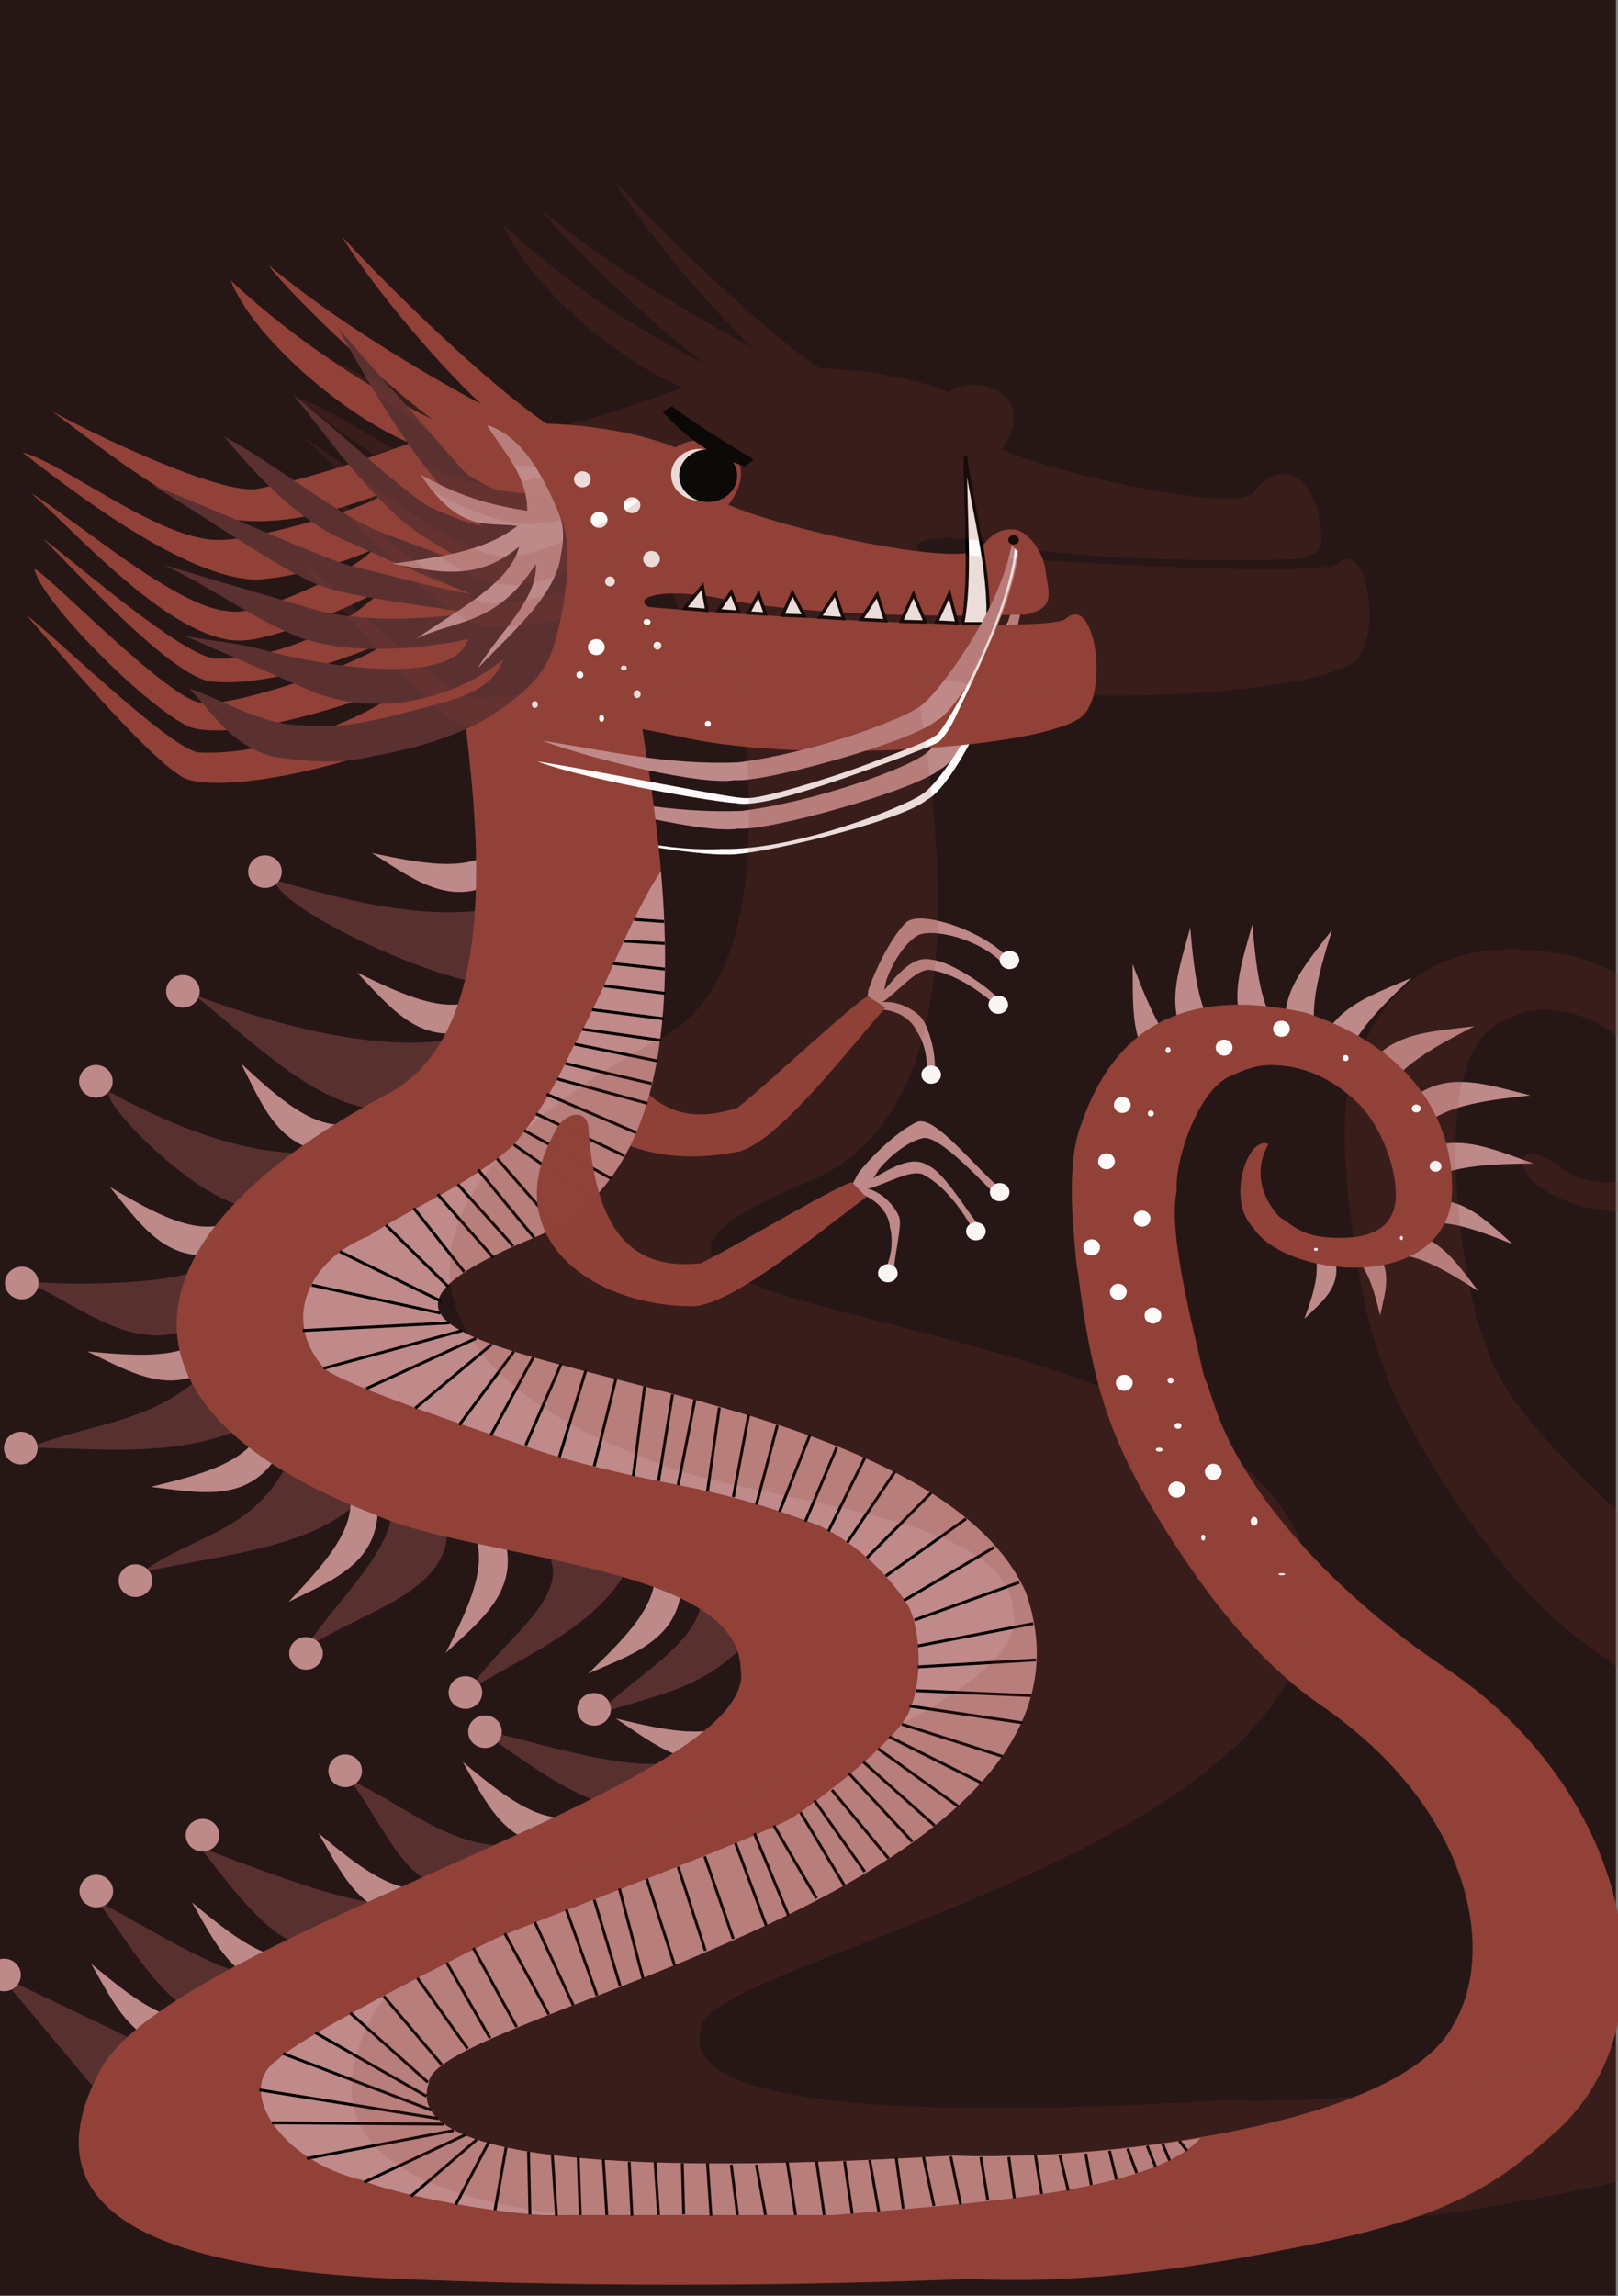<?xml version="1.0" encoding="UTF-8" standalone="no"?>
<!-- Created with Inkscape (http://www.inkscape.org/) -->

<svg
   width="148mm"
   height="210mm"
   viewBox="0 0 559.37 793.701"
   version="1.1"
   id="svg1"
   inkscape:version="1.3.2 (091e20e, 2023-11-25, custom)"
   sodipodi:docname="dragon.svg"
   xmlns:inkscape="http://www.inkscape.org/namespaces/inkscape"
   xmlns:sodipodi="http://sodipodi.sourceforge.net/DTD/sodipodi-0.dtd"
   xmlns="http://www.w3.org/2000/svg"
   xmlns:svg="http://www.w3.org/2000/svg">
  <rect x="0" y="0" width="559.37" height="793.701" fill="#808080" stroke="none"/>
  <sodipodi:namedview
     id="namedview1"
     pagecolor="#ffffff"
     bordercolor="#000000"
     borderopacity="0.25"
     inkscape:showpageshadow="2"
     inkscape:pageopacity="0.0"
     inkscape:pagecheckerboard="0"
     inkscape:deskcolor="#d1d1d1"
     inkscape:document-units="mm"
     inkscape:zoom="0.36571379"
     inkscape:cx="232.42219"
     inkscape:cy="272.07068"
     inkscape:window-width="1920"
     inkscape:window-height="1017"
     inkscape:window-x="-8"
     inkscape:window-y="-8"
     inkscape:window-maximized="1"
     inkscape:current-layer="layer1" />
  <defs
     id="defs1" />
  <g
     inkscape:label="Calque 1"
     inkscape:groupmode="layer"
     id="layer1">
    <rect
       style="opacity:0.996;fill:#251414;fill-opacity:0.977;stroke:none;stroke-width:6e-08"
       id="rect1"
       width="559.37"
       height="793.701"
       x="-0.725"
       y="-0.242" />
    <path
       style="opacity:0.996;fill:#bf8a8a;fill-opacity:1;stroke-width:1.134"
       d="m 353.418,207.129 c -1.647,20.021 -19.908,54.792 -28.369,58.789 -8.857,7.384 -59.491,21.442 -69.727,20.508 -11.016,1.917 -47.772,-6.747 -66.65,-13.672 21.141,3.225 43.428,8.606 68.018,7.52 25.742,-3.308 56.237,-14.5 62.891,-19.482 5.319,-3.313 27.165,-32.183 31.445,-55.371 z"
       id="path57"
       sodipodi:nodetypes="cccccccc" />
    <path
       style="opacity:0.996;fill:#5b3131;fill-opacity:0.977;stroke-width:1.134"
       d="m 186.621,334.278 c -1.766,22.64 -91.28,-18.619 -91.602,-30.078 36.948,10.677 74.304,19.361 105.957,-2.051 z"
       id="path1"
       sodipodi:nodetypes="cccc" />
    <path
       style="opacity:0.996;fill:#5b3131;fill-opacity:0.977;stroke-width:1.134"
       d="m 137.403,383.497 c -24.777,2.463 -47.354,-21.461 -70.41,-39.648 36.829,13.68 68.211,19.579 92.285,15.039 z"
       id="path19"
       sodipodi:nodetypes="cccc" />
    <path
       style="opacity:0.996;fill:#5b3131;fill-opacity:0.977;stroke-width:1.134"
       d="m 91.602,416.309 c -14.92,7.602 -56.828,-34.446 -54.004,-38.965 24.382,13.14 48.763,22.553 73.145,21.191 z"
       id="path20"
       sodipodi:nodetypes="cccc" />
    <path
       style="opacity:0.996;fill:#5b3131;fill-opacity:0.977;stroke-width:1.134"
       d="m 74.512,434.766 c -4.031,11.036 -65.541,9.551 -66.992,7.52 19.563,8.337 38.25,26.325 59.473,16.406 z"
       id="path21"
       sodipodi:nodetypes="cccc" />
    <path
       style="opacity:0.996;fill:#5b3131;fill-opacity:0.977;stroke-width:1.134"
       d="m 73.145,472.364 c -19.433,20.055 -41.841,19.291 -62.891,28.027 27.782,0.294 55.979,4.335 82.031,-10.938 z"
       id="path22"
       sodipodi:nodetypes="cccc" />
    <path
       style="opacity:0.996;fill:#5b3131;fill-opacity:0.977;stroke-width:1.134"
       d="M 101.172,501.758 C 90.046,529.59 66.826,530.209 49.219,543.458 78.463,536.928 112.248,534.938 127.832,514.747 Z"
       id="path23"
       sodipodi:nodetypes="cccc" />
    <path
       style="opacity:0.996;fill:#5b3131;fill-opacity:0.977;stroke-width:1.134"
       d="m 135.352,519.532 c 1.965,15.363 -19.112,33.607 -30.078,50.586 19.989,-13.817 54.96,-20.144 48.535,-47.168 z"
       id="path24"
       sodipodi:nodetypes="cccc" />
    <path
       style="opacity:0.996;fill:#bf8a8a;fill-opacity:1;stroke-width:1.134"
       d="m 254.148,605.808 c -15.838,7.49 -28.347,-3.247 -41.256,-11.794 16.916,4.032 33.82,8.043 43.541,-0.715 z"
       id="path201"
       sodipodi:nodetypes="cccc" />
    <path
       style="opacity:0.996;fill:#5b3131;fill-opacity:0.977;stroke-width:1.134"
       d="m 243.36,605.665 c -17.015,10.393 -49.579,-1.426 -78.613,-8.203 21.679,14.167 42.536,33.258 67.676,26.66 z"
       id="path27"
       sodipodi:nodetypes="cccc" />
    <path
       style="opacity:0.996;fill:#5b3131;fill-opacity:0.977;stroke-width:1.134"
       d="m 185.938,636.427 c -25.879,7.042 -44.019,-11.712 -64.941,-21.191 11.508,15.319 21.384,41.243 36.231,34.863 z"
       id="path28"
       sodipodi:nodetypes="cccc" />
    <path
       style="opacity:0.996;fill:#5b3131;fill-opacity:0.977;stroke-width:1.134"
       d="m 138.086,658.302 c -15.769,0.638 -42.648,-9.836 -69.043,-19.824 12.925,16.297 25.65,34.386 40.332,34.863 z"
       id="path29"
       sodipodi:nodetypes="cccc" />
    <path
       style="opacity:0.996;fill:#5b3131;fill-opacity:0.977;stroke-width:1.134"
       d="m 88.184,682.911 c -14.125,-1.818 -35.521,-15.756 -54.688,-25.977 12.214,15.665 21.404,35.111 40.332,42.383 z"
       id="path30"
       sodipodi:nodetypes="cccc" />
    <path
       style="opacity:0.996;fill:#5b3131;fill-opacity:0.977;stroke-width:1.134"
       d="M 51.27,707.52 0,682.911 35.547,725.294 Z"
       id="path31" />
    <path
       style="opacity:0.996;fill:#5b3131;fill-opacity:0.977;stroke-width:1.134"
       d="m 242.676,549.61 c 1.53,17.496 -22.872,29.007 -36.231,43.066 17.75,-6.615 36.068,-7.546 52.637,-25.977 z"
       id="path26"
       sodipodi:nodetypes="cccc" />
    <path
       style="opacity:0.996;fill:#5b3131;fill-opacity:0.977;stroke-width:1.134"
       d="m 187.305,533.887 c 14.262,16.634 -14.88,33.268 -24.609,49.902 20.839,-12.388 44.79,-22.701 54.688,-42.383 z"
       id="path25"
       sodipodi:nodetypes="cccc" />
    <path
       style="opacity:0.996;fill:#bf8a8a;fill-opacity:1;stroke-width:1.134"
       d="m 170.148,305.493 c -15.622,7.931 -28.427,-2.452 -41.57,-10.634 17.022,3.557 34.032,7.093 43.504,-1.933 z"
       id="path48"
       sodipodi:nodetypes="cccc" />
    <path
       style="opacity:0.996;fill:#bf8a8a;fill-opacity:1;stroke-width:1.134"
       d="m 161.11,356.586 c -17.085,3.879 -26.969,-9.315 -37.718,-20.457 15.639,7.603 31.272,15.183 42.66,8.741 z"
       id="path49"
       sodipodi:nodetypes="cccc" />
    <path
       style="opacity:0.996;fill:#bf8a8a;fill-opacity:1;stroke-width:1.134"
       d="M 113.571,398.118 C 96.093,396.896 90.441,381.41 83.368,367.638 96.145,379.435 108.922,391.207 121.686,388.329 Z"
       id="path50"
       sodipodi:nodetypes="cccc" />
    <path
       style="opacity:0.996;fill:#bf8a8a;fill-opacity:1;stroke-width:1.134"
       d="m 74.059,433.566 c -17.33,2.574 -26.187,-11.33 -36.062,-23.254 15.019,8.765 30.033,17.507 41.876,11.945 z"
       id="path51"
       sodipodi:nodetypes="cccc" />
    <path
       style="opacity:0.996;fill:#fdfbfb;fill-opacity:1;stroke-width:1.134"
       d="m 348.919,217.585 c -1.647,20.021 -19.908,54.792 -28.369,58.789 -8.73,7.606 -60.701,19.907 -69.727,18.97 -8.599,0.467 -47.772,-5.209 -66.65,-12.134 21.141,3.225 40.693,11.34 65.283,10.254 25.742,0.568 63.51,-14.799 69.197,-18.84 6.796,-3.893 26.923,-34.436 29.565,-59.473 z"
       id="path59"
       sodipodi:nodetypes="cccccccc" />
    <path
       style="opacity:0.996;fill:#bf8a8a;fill-opacity:1;stroke-width:1.134"
       d="m 72.714,472.882 c -14.595,9.692 -28.519,0.867 -42.524,-5.733 17.32,1.555 34.625,3.091 42.985,-6.974 z"
       id="path183"
       sodipodi:nodetypes="cccc" />
    <path
       style="opacity:0.996;fill:#bf8a8a;fill-opacity:1;stroke-width:1.134"
       d="m 94.189,505.63 c -10.676,13.891 -26.706,10.044 -42.093,8.328 16.892,-4.13 33.764,-8.273 38.419,-20.501 z"
       id="path184"
       sodipodi:nodetypes="cccc" />
    <path
       style="opacity:0.996;fill:#bf8a8a;fill-opacity:1;stroke-width:1.134"
       d="m 130.515,523.803 c -1.385,17.465 -16.924,22.971 -30.762,29.915 11.916,-12.666 23.807,-25.331 21.049,-38.122 z"
       id="path185"
       sodipodi:nodetypes="cccc" />
    <path
       style="opacity:0.996;fill:#bf8a8a;fill-opacity:1;stroke-width:1.134"
       d="m 174.922,533.841 c 3.713,17.122 -9.576,26.878 -20.822,37.518 7.755,-15.565 15.486,-31.123 9.154,-42.574 z"
       id="path186"
       sodipodi:nodetypes="cccc" />
    <path
       style="opacity:0.996;fill:#bf8a8a;fill-opacity:1;stroke-width:1.134"
       d="m 235.484,550.115 c -2.229,17.377 -18.016,22.125 -32.173,28.391 12.515,-12.074 25.005,-24.149 22.869,-37.058 z"
       id="path187"
       sodipodi:nodetypes="cccc" />
    <path
       style="opacity:0.996;fill:#bf8a8a;fill-opacity:1;stroke-width:1.134"
       d="m 405.198,373.926 c -15.142,-8.813 -13.376,-25.203 -13.641,-40.683 6.255,16.226 12.522,32.429 25.245,35.483 z"
       id="path188"
       sodipodi:nodetypes="cccc" />
    <path
       style="opacity:0.996;fill:#bf8a8a;fill-opacity:1;stroke-width:1.134"
       d="m 413.45,363.537 c -12.148,-12.625 -5.958,-27.904 -1.972,-42.864 1.57,17.319 3.157,34.619 14.556,41.042 z"
       id="path189"
       sodipodi:nodetypes="cccc" />
    <path
       style="opacity:0.996;fill:#bf8a8a;fill-opacity:1;stroke-width:1.134"
       d="m 434.915,362.37 c -12.148,-12.625 -5.958,-27.904 -1.972,-42.864 1.57,17.319 3.157,34.619 14.556,41.042 z"
       id="path190"
       sodipodi:nodetypes="cccc" />
    <path
       style="opacity:0.996;fill:#bf8a8a;fill-opacity:1;stroke-width:1.134"
       d="m 446.153,361.798 c -6.471,-16.281 5.037,-28.084 14.386,-40.426 -5.096,16.626 -10.171,33.242 -2.047,43.499 z"
       id="path191"
       sodipodi:nodetypes="cccc" />
    <path
       style="opacity:0.996;fill:#bf8a8a;fill-opacity:1;stroke-width:1.134"
       d="m 455.593,366.271 c 2.315,-17.366 18.125,-22.036 32.313,-28.232 -12.574,12.012 -25.124,24.026 -23.052,36.945 z"
       id="path192"
       sodipodi:nodetypes="cccc" />
    <path
       style="opacity:0.996;fill:#bf8a8a;fill-opacity:1;stroke-width:1.134"
       d="m 470.786,372.774 c 7.088,-16.022 23.573,-16.076 38.929,-18.048 -15.436,8.008 -30.849,16.024 -32.48,29.007 z"
       id="path193"
       sodipodi:nodetypes="cccc" />
    <path
       style="opacity:0.996;fill:#bf8a8a;fill-opacity:1;stroke-width:1.134"
       d="m 460.721,432.67 c 4.435,11.378 -3.411,16.951 -9.781,23.222 3.463,-9.686 6.91,-19.369 1.353,-27.206 z"
       id="path200"
       sodipodi:nodetypes="cccc" />
    <path
       style="opacity:0.996;fill:#bf8a8a;fill-opacity:1;stroke-width:1.134"
       d="m 486.278,381.504 c 12.366,-12.411 27.772,-6.545 42.812,-2.874 -17.282,1.935 -34.545,3.885 -40.726,15.418 z"
       id="path195"
       sodipodi:nodetypes="cccc" />
    <path
       style="opacity:0.996;fill:#bf8a8a;fill-opacity:1;stroke-width:1.134"
       d="m 487.201,400.936 c 13.492,-11.176 28.269,-3.868 42.892,1.22 -17.388,0.279 -34.758,0.575 -42.01,11.465 z"
       id="path196"
       sodipodi:nodetypes="cccc" />
    <path
       style="opacity:0.996;fill:#bf8a8a;fill-opacity:1;stroke-width:1.134"
       d="m 490.815,415.72 c 14.022,-3.695 22.797,6.146 32.203,14.362 -13.315,-5.273 -26.623,-10.528 -35.804,-5.072 z"
       id="path197"
       sodipodi:nodetypes="cccc" />
    <path
       style="opacity:0.996;fill:#bf8a8a;fill-opacity:1;stroke-width:1.134"
       d="m 472.443,429.931 c 9.991,7.023 6.54,16.007 4.704,24.755 -2.476,-9.984 -4.963,-19.957 -13.928,-23.409 z"
       id="path199"
       sodipodi:nodetypes="cccc" />
    <path
       style="opacity:0.996;fill:#bf8a8a;fill-opacity:1;stroke-width:1.134"
       d="m 482.176,426.227 c 14.465,-1.02 21.254,10.284 28.966,20.107 -12.1,-7.66 -24.197,-15.301 -34.234,-11.65 z"
       id="path198"
       sodipodi:nodetypes="cccc" />
    <path
       style="opacity:0.996;fill:#bf8a8a;fill-opacity:1;stroke-width:1.134"
       d="m 191.795,637.861 c -17.518,-0.282 -23.992,-15.443 -31.793,-28.816 13.391,11.094 26.781,22.164 39.372,18.606 z"
       id="path202"
       sodipodi:nodetypes="cccc" />
    <path
       style="opacity:0.996;fill:#bf8a8a;fill-opacity:1;stroke-width:1.134"
       d="m 63.279,707.588 c -17.518,-0.282 -23.992,-15.443 -31.793,-28.816 13.391,11.094 26.781,22.164 39.372,18.606 z"
       id="path205"
       sodipodi:nodetypes="cccc" />
    <path
       style="opacity:0.996;fill:#bf8a8a;fill-opacity:1;stroke-width:1.134"
       d="m 98.142,686.396 c -17.518,-0.282 -23.992,-15.443 -31.793,-28.816 13.391,11.094 26.781,22.164 39.372,18.606 z"
       id="path204"
       sodipodi:nodetypes="cccc" />
    <path
       style="opacity:0.996;fill:#bf8a8a;fill-opacity:1;stroke-width:1.134"
       d="m 141.892,662.47 c -17.518,-0.282 -23.992,-15.443 -31.793,-28.816 13.391,11.094 26.781,22.164 39.372,18.606 z"
       id="path203"
       sodipodi:nodetypes="cccc" />
    <path
       id="path5"
       style="opacity:0.996;fill:#924238;fill-opacity:1;stroke-width:6e-08"
       d="m 118.186,81.689 c 6.873,11.943 29.454,40.561 48.055,57.914 -19.777,-10.47 -50.981,-29.287 -73.191,-47.762 2.951,5.208 35.68,37.791 56.383,53.057 -19.734,-9.435 -47.162,-26.831 -69.676,-47.982 7.465,19.08 37.697,45.875 61.91,56.248 -0.013,0.011 -0.024,0.024 -0.037,0.035 -11.247,4.115 -32.886,11.84 -52.447,15.74 -13.079,2.608 -61.241,-21.003 -71.387,-26.936 11.806,8.505 43.886,35.127 62.445,37.57 17.029,2.276 34.059,-2.328 51.088,-8.732 -0.062,0.264 -0.098,0.556 -0.156,0.824 -6.586,4.631 -44.065,15.047 -54.314,14.916 -20.138,1.447 -54.244,-26.399 -69.123,-30.211 14.4,11.078 56.019,44.049 81.447,43.988 12.937,-1.015 28.338,-5.351 39.715,-10.418 -6.068,7.623 -41.028,23.634 -49.865,21.293 -17.769,-0.802 -54.087,-32.548 -68.396,-40.846 13.659,11.532 43.757,45.881 67.189,50.514 5.473,1.352 11.739,-0.304 12.836,-0.555 11.27,-2.573 28.271,-9.529 41.76,-16.688 0.031,0.146 0.091,0.322 0.123,0.469 -0.035,-0.015 -0.34,-0.145 -0.34,-0.145 -16.637,15.901 -39.169,24.022 -57.764,23.686 -11.563,-1.105 -46.507,-31.734 -59.697,-41.57 12.404,12.287 42.159,45.325 57.039,49.305 18.01,2.689 48.507,-7.21 65.066,-15.346 1.556,4.94 3.317,10.085 5.443,15.596 -21.021,17.838 -57.892,25.734 -73.893,24.4 -10.49,-1.908 -51.191,-41.762 -59.215,-47.369 6.384,7.112 43.051,51.105 55.105,56.555 17.55,5.95 71.786,-8.282 93.773,-21.752 l -0.1,-0.125 c 0.834,-0.127 1.694,-0.252 2.654,-0.363 3.044,30.095 15.063,108.355 -26.012,130.814 -97.735,51.672 -96.612,110.75 -5.172,145.646 33.132,15.446 126.051,17.003 126.588,53.355 8.075,39.916 -196.418,92.24 -221.344,138.682 -28.828,53.714 30.176,68.972 102.703,72.203 72.527,3.231 145.044,2.169 198.342,0.035 42.241,2.095 83.524,-4.917 119.881,-12.379 51.328,-10.535 65.801,-23.801 84.361,-40.361 40.418,-40.109 21.399,-117.25 -39.824,-158.145 -39.194,-26.18 -70.713,-61.137 -80.639,-92.086 -1.098,-3.424 -2.223,-6.579 -3.365,-9.516 -4.552,-20.025 -12.355,-49.823 -9.309,-63.785 -0.807,-9.893 7.156,-34.285 18.269,-39.397 5.992,-2.757 10.1,-4.124 15.57,-3.898 12.57,0.519 21.786,6.359 28.951,13.275 7.04,6.795 14.111,22.561 12.764,34.531 -1.957,11.645 -14.101,12.326 -22.951,11.771 -4.095,-0.257 -8.653,-1.105 -13.562,-4.688 -6.551,-4.781 -14.716,-8.833 -13.549,-0.525 7.49,18.045 63.902,25.964 69.438,-6.91 2.05,-21.566 -7.876,-51.508 -50.586,-65.625 -43.114,-9.468 -66.314,6.555 -77.246,38.281 -3.445,8.13 -3.916,21.678 -2.969,34.492 -0.021,-0.062 -0.052,-0.107 -0.072,-0.17 0.071,0.579 -0.838,-9.193 0.199,1.529 0.474,5.777 0.729,11.357 1.616,16.172 4.256,32.615 8.836,52.227 24.688,79.326 21.813,37.288 42.044,57.962 59.371,69.889 52.361,36.041 60.649,85.553 45.73,110.246 -18.434,36.223 -128.409,47.346 -172.998,45.354 -50.246,2.833 -193.349,10.585 -181.307,-25.037 0.52,-24.311 243.146,-65.36 206.449,-169.656 C 315.684,463.868 60.007,478.466 185.938,427.246 c 58.692,-25.057 44.592,-122.152 36.143,-175.232 4.593,0.872 9.374,1.826 14.562,2.959 41.736,9.114 122.501,3.724 137.006,-7.002 9.913,-7.331 5.123,-42.517 -4.883,-34.373 -4.306,6.611 -137.625,-2.845 -144.529,-3.812 -5.923,-3.223 5.194,-7.115 26.482,-2.604 13.351,2.83 50.215,6.845 104.029,5.234 10.575,-2.336 7.656,-7.545 6.609,-15.924 -0.523,-4.189 -5.218,-13.652 -11.852,-13.535 -8.053,0.142 -10.367,8.057 -11.145,7.01 -8.568,5.844 -67.071,-6.914 -86.523,-15.469 13.198,-17.563 -6.861,-27.369 -18.367,-19.818 -9.56,-4.002 -26.007,-7.694 -44.557,-8.262 -22.174,-15.091 -56.631,-49.289 -70.729,-64.729 z"
       sodipodi:nodetypes="cccccccscccccccccccccccccccccccccccccsscscssccssscssccccccccssccccccssccccssccccc" />
    <path
       style="opacity:0.996;fill:#fdfcfb;fill-opacity:1;stroke:#000000;stroke-width:1.134;stroke-dasharray:none"
       d="m 236.651,210.33 6.183,-7.667 1.529,8.302 z"
       id="path17" />
    <path
       style="opacity:0.996;fill:#924238;fill-opacity:1;stroke-width:6e-08"
       d="m 138.487,217.035 c -1.327,9.391 -60.456,28.566 -69.364,25.861 -13.056,-2.411 -59.962,-52.071 -57.038,-45.437 3.868,12.386 39.636,47.854 53.655,53.896 17.064,5.444 62.848,-9.665 91.116,-21.51 z"
       id="path10"
       sodipodi:nodetypes="cccccc" />
    <ellipse
       style="opacity:0.996;fill:#fcf8f8;fill-opacity:1;stroke-width:6e-08"
       id="path12"
       cx="241.929"
       cy="164.106"
       rx="9.909"
       ry="8.942" />
    <ellipse
       style="opacity:0.996;fill:#000000;fill-opacity:1;stroke-width:5.99999e-08"
       id="path13"
       cx="245.554"
       cy="164.71"
       rx="6.767"
       ry="8.097" />
    <path
       style="opacity:0.996;fill:#924339;fill-opacity:1;stroke:#000000;stroke-width:6e-08;stroke-dasharray:none"
       d="m 436.817,426.905 c -14.735,-7.302 -6.089,-35.019 1.709,-31.445 -8.885,15.651 6.533,28.558 7.52,28.027 z"
       id="path3"
       sodipodi:nodetypes="cccc" />
    <path
       style="opacity:0.996;fill:#fdfcfb;fill-opacity:1;stroke:#000000;stroke-width:1.134;stroke-dasharray:none"
       d="m 341.504,215.585 c 0.93,-19.335 -5.109,-38.67 -7.734,-58.005 -0.218,19.46 2.127,41.996 -0.967,58.005 z"
       id="path4"
       sodipodi:nodetypes="cccc" />
    <path
       style="opacity:0.996;fill:#fdfcfb;fill-opacity:1;stroke:#000000;stroke-width:1.134;stroke-dasharray:none"
       d="m 323.819,214.999 4.425,-9.745 2.592,10.108 z"
       id="path6" />
    <path
       style="opacity:0.996;fill:#fdfcfb;fill-opacity:1;stroke:#000000;stroke-width:1.134;stroke-dasharray:none"
       d="m 311.573,214.786 4.227,-9.374 4.045,9.576 z"
       id="path7" />
    <path
       style="opacity:0.996;fill:#fdfcfb;fill-opacity:1;stroke:#000000;stroke-width:1.134;stroke-dasharray:none"
       d="m 297.744,214.117 5.532,-8.565 2.918,9.018 z"
       id="path8" />
    <path
       style="opacity:0.996;fill:#fdfcfb;fill-opacity:1;stroke:#000000;stroke-width:1.134;stroke-dasharray:none"
       d="m 283.396,213.293 5.38,-8.122 2.819,8.664 z"
       id="path9" />
    <path
       style="opacity:0.996;fill:#fdfcfb;fill-opacity:1;stroke:#000000;stroke-width:1.134;stroke-dasharray:none"
       d="m 270.567,212.671 3.391,-7.72 4.132,7.974 z"
       id="path11" />
    <path
       style="opacity:0.996;fill:#fdfcfb;fill-opacity:1;stroke:#000000;stroke-width:1.134;stroke-dasharray:none"
       d="m 258.796,211.866 3.463,-6.515 2.371,6.873 z"
       id="path14" />
    <path
       style="opacity:0.996;fill:#fdfcfb;fill-opacity:1;stroke:#000000;stroke-width:1.134;stroke-dasharray:none"
       d="m 248.422,211.085 4.395,-6.423 2.633,6.93 z"
       id="path15" />
    <path
       style="opacity:0.996;fill:#fdfcfb;fill-opacity:1;stroke:#000000;stroke-width:1.134;stroke-dasharray:none"
       d="M 409.176,253.047 Z"
       id="path16" />
    <path
       style="opacity:0.996;fill:#bf8a8a;fill-opacity:1;stroke-width:1.134"
       d="m 352.051,190.381 c -1.647,20.021 -19.908,54.792 -28.369,58.789 -8.857,7.384 -59.491,21.442 -69.727,20.508 -11.016,1.917 -47.772,-6.747 -66.65,-13.672 21.141,3.225 43.428,8.606 68.018,7.52 25.742,-3.308 56.237,-14.5 62.891,-19.482 5.319,-3.313 27.165,-32.183 31.445,-55.371 z"
       id="path56"
       sodipodi:nodetypes="cccccccc" />
    <ellipse
       style="opacity:0.996;fill:#040302;fill-opacity:1;stroke:#000000;stroke-width:1.134;stroke-dasharray:none"
       id="path18"
       cx="350.428"
       cy="186.621"
       rx="1.282"
       ry="1.025" />
    <path
       style="opacity:0.996;fill:#5b3131;fill-opacity:1;stroke-width:1.134"
       d="m 170.084,168.645 c 3.492,1.736 11.454,1.477 16.406,2.734 17.36,5.123 6.987,51.711 2.051,58.447 -3.271,6.429 -12.772,14.472 -23.242,20.166 -9.083,4.583 -20.438,8.516 -35.889,11.279 -12.997,3.123 -23.071,1.938 -34.863,0.342 -14.358,-3.856 -20.654,-14.621 -29.053,-23.584 12.055,3.97 24.482,12.421 38.623,12.646 12.753,1.413 24.143,-1.44 33.838,-3.76 12.596,-3.418 23.984,-5.835 29.395,-10.254 4.497,-3.406 5.431,-6.099 6.836,-8.887 -19.824,15.858 -45.459,19.225 -65.283,11.621 L 64.126,219.914 c 10.206,1.842 19.747,2.353 30.762,5.811 21.82,5.273 61.914,11.045 66.992,-4.785 -18.648,3.846 -41.255,5.39 -58.689,-0.718 -17.062,-7.178 -30.976,-17.739 -46.585,-24.917 l 54.346,16.064 c 18.165,3.901 35.191,2.48 52.295,0.684 -16.381,-2.772 -37.664,-5.212 -49.219,-8.545 -11.646,-2.704 -41.189,-23.777 -61.524,-35.889 23.43,9.164 63.33,27.269 70.169,28.352 6.932,1.584 27.157,7.155 40.374,9.412 -12.536,-4.902 -25.563,-10.172 -41.699,-17.773 -15.93,-5.923 -30.693,-20.8 -43.892,-36.738 17.273,9.121 39.649,27.501 54.587,33.262 l 31.97,11.839 c -9.151,-5.741 -20.214,-10.869 -28.794,-19.465 -13.668,-13.109 -22.824,-26.673 -33.838,-39.99 14.947,11.8 33.426,29.477 45.801,37.94 2.518,1.661 13.819,6.303 19.438,7.344 -19.294,-14.705 -37.117,-45.629 -49.858,-68.525 l 42.383,48.193 c 3.076,3.843 7.519,5.389 10.938,7.178 z"
       id="path32"
       sodipodi:nodetypes="cccccccccccccccccccccccccccccccccc" />
    <path
       style="opacity:0.996;fill:#c18c8c;fill-opacity:0.977;stroke-width:1.134"
       d="m 193.952,191.46 c -1.421,13.966 -17.016,27.106 -28.793,39.571 6.998,-12.014 20.888,-23.752 20.081,-36.079 -13.792,21.449 -27.602,19.068 -41.405,25.907 14.237,-10.084 32.565,-19.194 35.636,-31.935 -14.8,12.613 -29.233,8.511 -43.7,5.933 16.016,-2.213 32.069,-4.378 43.024,-13.038 -10.388,-1.533 -19.799,2.722 -33.396,-17.804 15.238,8.601 26.209,10.814 36.877,12.573 -0.005,-12.402 -8.167,-20.367 -13.966,-29.617 12.444,3.532 19.943,18.614 24.691,30.011 2.206,4.93 1.939,9.724 0.95,14.478 z"
       id="path33"
       sodipodi:nodetypes="cccccccccccc" />
    <path
       style="opacity:0.996;fill:#bf8a89;fill-opacity:1;stroke-width:1.134"
       d="m 300.243,342.148 c 2.928,-8.559 8.328,-18.613 12.877,-23.18 4.64,-4.702 26.528,2.668 34.887,11.654 l -1.4,2.324 c -8.53,-8.779 -24.402,-12.147 -29.311,-9.657 -5.209,3.087 -9.218,10.815 -10.809,15.303 l -0.836,3.686 c 4.443,-5.01 9.678,-12.179 16.38,-10.549 5.855,0.326 18.466,8.514 22.661,13.019 l -1.227,1.956 c -7.06,-5.892 -14.947,-10.622 -22.315,-11.484 -4.633,0.041 -10.082,6.856 -15.51,10.826 l -0.707,0.345 c 6.403,-0.635 12.311,3.533 13.949,5.848 1.979,2.794 4.685,11.084 4.294,17.538 l -2.801,-0.422 c 0.227,-5.331 -1.573,-10.298 -3.463,-12.916 -2.408,-5.492 -9.798,-8.855 -17.787,-7.044 z"
       id="path74"
       sodipodi:nodetypes="ccccccccccccccccccc" />
    <path
       style="opacity:0.996;fill:#914238;fill-opacity:1;stroke-width:1.134"
       d="m 196.179,348.924 c -12.215,39.312 23.657,55.96 57.479,49.418 13.032,-1.239 35.739,-30.802 52.425,-50.064 l -5.619,-3.677 c 0.382,-3.345 -36.775,31.786 -45.529,38.318 -22.544,7.451 -37.384,-2.935 -47.418,-36.06 -1.711,-8.797 -9.812,-4.943 -11.337,2.065 z"
       id="path78"
       sodipodi:nodetypes="ccccccc" />
    <path
       id="path35"
       style="opacity:0.996;fill:#c18c8c;fill-opacity:0.977;stroke-width:1.134"
       d="m 228.479,301.146 c -11.512,17.364 -18.708,40.563 -30.294,60.659 -6.269,13.334 -12.035,23.817 -20.786,34.079 -15.204,13.781 -35.396,21.64 -50.029,31.419 -20.462,8.043 -30.204,28.833 -15.469,45.437 4.235,5.313 60.775,24.082 72.991,28.277 10.641,3.654 28.324,8.189 51.332,12.654 23.008,4.465 39.258,10.795 47.035,13.69 13.61,6.605 24.667,17.79 30.937,28.036 4.149,8.586 4.702,25.173 0.483,35.285 -2.638,8.866 -26.988,28.172 -40.12,37.221 -8.321,5.734 -94.952,38.311 -102.959,42.053 -4.909,2.294 -67.264,33.362 -75.648,42.054 -15.13,10.05 1.178,35.047 29.243,41.569 9.995,4.526 41.097,10.768 62.355,12.086 H 288.092 c 45.997,-3.895 110.009,-7.493 126.885,-26.587 -23.228,3.609 -44.369,5.774 -66.869,6.146 -6.925,0.157 -13.289,0.133 -18.615,-0.105 C 279.246,747.953 136.143,755.704 148.186,720.082 148.706,695.771 391.331,654.722 354.635,550.426 315.684,463.868 60.007,478.466 185.938,427.246 c 43.197,-18.442 46.932,-75.881 42.541,-126.1 z"
       sodipodi:nodetypes="cccccsscccssccccccccccc" />
    <path
       style="fill:none;fill-rule:evenodd;stroke:#000000;stroke-width:1px;stroke-linecap:butt;stroke-linejoin:miter;stroke-opacity:1"
       d="m 181.265,390.808 30.211,16.676"
       id="path86"
       inkscape:connector-type="polyline"
       inkscape:connector-curvature="0"
       sodipodi:nodetypes="cc" />
    <path
       style="fill:none;fill-rule:evenodd;stroke:#000000;stroke-width:1px;stroke-linecap:butt;stroke-linejoin:miter;stroke-opacity:1"
       d="m 195.483,367.606 29.798,6.938"
       id="path44"
       inkscape:connector-type="polyline"
       inkscape:connector-curvature="0"
       sodipodi:nodetypes="cc" />
    <path
       style="opacity:0.996;fill:#bf8a89;fill-opacity:1;stroke-width:1.134"
       d="m 296.902,405.259 c 5.671,-7.048 14.174,-14.659 20.008,-17.402 5.932,-2.793 19.525,14.986 28.824,22.85 l -2.109,1.708 c -7.468,-7.459 -19.007,-19.505 -24.263,-19.071 -5.949,1.126 -12.353,7.025 -15.378,10.701 l -2.043,3.18 c 5.885,-3.196 13.25,-8.15 18.995,-4.333 5.211,2.284 12.295,14.076 16.866,19.964 l -1.82,1.421 c -4.628,-7.946 -10.431,-15.082 -17.063,-18.403 -4.37,-1.541 -11.815,3.008 -18.271,4.891 l -0.783,0.084 c 6.236,1.586 10.369,7.519 11.12,10.253 0.692,3.304 -1.606,12.042 -1.942,17.951 l -2.49,-1.352 c 2.031,-4.934 2.031,-10.217 1.148,-13.323 -0.392,-5.984 -6.193,-11.665 -14.32,-12.685 z"
       id="path73"
       sodipodi:nodetypes="ccccccccccccccccccc" />
    <path
       style="fill:none;fill-rule:evenodd;stroke:#000000;stroke-width:1px;stroke-linecap:butt;stroke-linejoin:miter;stroke-opacity:1"
       d="m 185.374,385.008 30.453,14.501"
       id="path85"
       inkscape:connector-type="polyline"
       inkscape:connector-curvature="0" />
    <path
       style="fill:none;fill-rule:evenodd;stroke:#000000;stroke-width:1px;stroke-linecap:butt;stroke-linejoin:miter;stroke-opacity:1"
       d="m 177.64,395.642 28.036,19.577"
       id="path87"
       inkscape:connector-type="polyline"
       inkscape:connector-curvature="0" />
    <path
       style="fill:none;fill-rule:evenodd;stroke:#000000;stroke-width:1px;stroke-linecap:butt;stroke-linejoin:miter;stroke-opacity:1"
       d="M 171.84,400.476 191.9,423.436"
       id="path88"
       inkscape:connector-type="polyline"
       inkscape:connector-curvature="0" />
    <path
       style="opacity:0.996;fill:#914238;fill-opacity:1;stroke-width:1.134"
       d="m 192.015,390.936 c -20.326,35.798 11.165,59.721 45.603,60.55 12.996,1.572 41.491,-22.462 61.905,-37.718 l -4.705,-4.792 c 1.088,-3.187 -42.713,23.202 -52.66,27.714 -23.615,2.466 -35.895,-10.848 -38.626,-45.352 0.207,-8.959 -8.53,-6.924 -11.517,-0.403 z"
       id="path36"
       sodipodi:nodetypes="ccccccc" />
    <path
       style="fill:none;fill-rule:evenodd;stroke:#000000;stroke-width:1px;stroke-linecap:butt;stroke-linejoin:miter;stroke-opacity:1"
       d="m 208.818,340.779 21.156,2.588"
       id="path40"
       inkscape:connector-type="polyline"
       inkscape:connector-curvature="0"
       sodipodi:nodetypes="cc" />
    <path
       style="fill:none;fill-rule:evenodd;stroke:#000000;stroke-width:1px;stroke-linecap:butt;stroke-linejoin:miter;stroke-opacity:1"
       d="m 204.709,348.996 24.652,3.142"
       id="path41"
       inkscape:connector-type="polyline"
       inkscape:connector-curvature="0" />
    <path
       style="fill:none;fill-rule:evenodd;stroke:#000000;stroke-width:1px;stroke-linecap:butt;stroke-linejoin:miter;stroke-opacity:1"
       d="m 201.325,355.764 27.311,3.867"
       id="path42"
       inkscape:connector-type="polyline"
       inkscape:connector-curvature="0" />
    <path
       style="fill:none;fill-rule:evenodd;stroke:#000000;stroke-width:1px;stroke-linecap:butt;stroke-linejoin:miter;stroke-opacity:1"
       d="m 198.625,360.91 28.902,5.871"
       id="path43"
       inkscape:connector-type="polyline"
       inkscape:connector-curvature="0"
       sodipodi:nodetypes="cc" />
    <path
       style="fill:none;fill-rule:evenodd;stroke:#000000;stroke-width:1px;stroke-linecap:butt;stroke-linejoin:miter;stroke-opacity:1"
       d="m 211.96,333.045 17.885,1.933"
       id="path45"
       inkscape:connector-type="polyline"
       inkscape:connector-curvature="0" />
    <path
       style="fill:none;fill-rule:evenodd;stroke:#000000;stroke-width:1px;stroke-linecap:butt;stroke-linejoin:miter;stroke-opacity:1"
       d="m 215.827,325.311 13.947,0.796"
       id="path46"
       inkscape:connector-type="polyline"
       inkscape:connector-curvature="0"
       sodipodi:nodetypes="cc" />
    <path
       style="fill:none;fill-rule:evenodd;stroke:#000000;stroke-width:1px;stroke-linecap:butt;stroke-linejoin:miter;stroke-opacity:1"
       d="m 219.21,317.819 10.322,0.725"
       id="path47"
       inkscape:connector-type="polyline"
       inkscape:connector-curvature="0"
       sodipodi:nodetypes="cc" />
    <ellipse
       style="opacity:0.996;fill:#bf8a8a;fill-opacity:1;stroke-width:1.134"
       id="path52"
       cx="91.602"
       cy="301.294"
       rx="5.811"
       ry="5.64" />
    <ellipse
       style="opacity:0.996;fill:#bf8a8a;fill-opacity:1;stroke-width:1.134"
       id="ellipse52"
       cx="63.233"
       cy="342.652"
       rx="5.811"
       ry="5.64" />
    <ellipse
       style="opacity:0.996;fill:#bf8a8a;fill-opacity:1;stroke-width:1.134"
       id="ellipse53"
       cx="33.154"
       cy="373.755"
       rx="5.811"
       ry="5.64" />
    <ellipse
       style="opacity:0.996;fill:#bf8a8a;fill-opacity:1;stroke-width:1.134"
       id="ellipse54"
       cx="7.52"
       cy="443.482"
       rx="5.811"
       ry="5.64" />
    <ellipse
       style="opacity:0.996;fill:#bf8a8a;fill-opacity:1;stroke-width:1.134"
       id="ellipse55"
       cx="7.178"
       cy="500.562"
       rx="5.811"
       ry="5.64" />
    <ellipse
       style="opacity:0.996;fill:#bf8a8a;fill-opacity:1;stroke-width:1.134"
       id="ellipse56"
       cx="46.826"
       cy="546.363"
       rx="5.811"
       ry="5.64" />
    <path
       style="opacity:0.996;fill:#fdfbfb;fill-opacity:1;stroke-width:1.134"
       d="m 351.578,190.516 c -0.41,5.006 -2.097,11.498 -4.452,18.442 -2.356,6.945 -5.358,14.354 -8.466,21.162 -3.403,7.456 -6.85,14.435 -8.315,17.689 -2.097,4.657 -5.158,8.416 -6.052,8.79 -1.181,0.852 -16.707,6.892 -32.853,12.499 -16.185,5.62 -30.933,9.875 -37.045,8.522 -6.035,-0.216 -49.823,-7.516 -68.701,-14.441 21.141,3.225 70.173,13.477 72.205,12.646 4.241,0.69 28.572,-6.589 42.205,-11.777 12.052,-4.587 21.654,-8.121 23.318,-9.798 2.312,0.008 24.691,-39.094 27.456,-64.477 z"
       id="path58"
       sodipodi:nodetypes="cssccscccsccc" />
    <ellipse
       style="opacity:0.996;fill:#fdfbfb;fill-opacity:1;stroke-width:1.134"
       id="path60"
       cx="206.159"
       cy="223.682"
       rx="2.9"
       ry="2.779" />
    <ellipse
       style="opacity:0.996;fill:#fdfbfb;fill-opacity:1;stroke-width:1.134"
       id="ellipse61"
       cx="207.126"
       cy="179.694"
       rx="2.9"
       ry="2.779" />
    <ellipse
       style="opacity:0.996;fill:#fdfbfb;fill-opacity:1;stroke-width:1.134"
       id="ellipse62"
       cx="225.252"
       cy="193.229"
       rx="2.9"
       ry="2.779" />
    <ellipse
       style="opacity:0.996;fill:#fdfbfb;fill-opacity:1;stroke-width:1.134"
       id="ellipse63"
       cx="201.325"
       cy="165.677"
       rx="2.9"
       ry="2.779" />
    <ellipse
       style="opacity:0.996;fill:#fdfbfb;fill-opacity:1;stroke-width:1.134"
       id="ellipse64"
       cx="218.485"
       cy="174.619"
       rx="2.9"
       ry="2.779" />
    <circle
       style="opacity:0.996;fill:#fdfbfb;fill-opacity:1;stroke-width:1.134"
       id="path64"
       cx="210.889"
       cy="200.977"
       r="1.709" />
    <circle
       style="opacity:0.996;fill:#fdfbfb;fill-opacity:1;stroke-width:1.134"
       id="path65"
       cx="227.295"
       cy="223.194"
       r="1.367" />
    <ellipse
       style="opacity:0.996;fill:#fdfbfb;fill-opacity:1;stroke-width:1.134"
       id="path66"
       cx="220.288"
       cy="239.942"
       rx="1.196"
       ry="1.367" />
    <ellipse
       style="opacity:0.996;fill:#fdfbfb;fill-opacity:1;stroke-width:1.134"
       id="path67"
       cx="184.912"
       cy="243.531"
       rx="1.025"
       ry="1.196" />
    <ellipse
       style="opacity:0.996;fill:#fdfbfb;fill-opacity:1;stroke-width:1.134"
       id="path68"
       cx="223.706"
       cy="214.991"
       rx="1.196"
       ry="1.025" />
    <ellipse
       style="opacity:0.996;fill:#fdfbfb;fill-opacity:1;stroke-width:1.134"
       id="path69"
       cx="215.674"
       cy="230.884"
       rx="1.025"
       ry="0.854" />
    <circle
       style="opacity:0.996;fill:#fdfbfb;fill-opacity:1;stroke-width:1.134"
       id="path70"
       cx="200.464"
       cy="233.277"
       r="1.196" />
    <ellipse
       style="opacity:0.996;fill:#fdfbfb;fill-opacity:1;stroke-width:1.134"
       id="path71"
       cx="207.984"
       cy="248.316"
       rx="0.854"
       ry="1.196" />
    <circle
       style="opacity:0.996;fill:#fdfbfb;fill-opacity:1;stroke-width:1.134"
       id="path72"
       cx="244.727"
       cy="250.196"
       r="1.025" />
    <ellipse
       style="opacity:0.996;fill:#faf6f6;fill-opacity:1;stroke-width:1.134"
       id="path79"
       cx="306.943"
       cy="440.112"
       rx="3.384"
       ry="3.142" />
    <ellipse
       style="opacity:0.996;fill:#faf6f6;fill-opacity:1;stroke-width:1.134"
       id="ellipse79"
       cx="321.927"
       cy="371.473"
       rx="3.384"
       ry="3.142" />
    <ellipse
       style="opacity:0.996;fill:#faf6f6;fill-opacity:1;stroke-width:1.134"
       id="ellipse80"
       cx="345.129"
       cy="347.305"
       rx="3.384"
       ry="3.142" />
    <ellipse
       style="opacity:0.996;fill:#faf6f6;fill-opacity:1;stroke-width:1.134"
       id="ellipse81"
       cx="348.996"
       cy="331.837"
       rx="3.384"
       ry="3.142" />
    <ellipse
       style="opacity:0.996;fill:#faf6f6;fill-opacity:1;stroke-width:1.134"
       id="ellipse82"
       cx="337.395"
       cy="425.611"
       rx="3.384"
       ry="3.142" />
    <ellipse
       style="opacity:0.996;fill:#faf6f6;fill-opacity:1;stroke-width:1.134"
       id="ellipse83"
       cx="345.613"
       cy="412.077"
       rx="3.384"
       ry="3.142" />
    <path
       style="fill:none;fill-rule:evenodd;stroke:#000000;stroke-width:1px;stroke-linecap:butt;stroke-linejoin:miter;stroke-opacity:1"
       d="m 192.625,372.923 31.178,8.459"
       id="path83"
       inkscape:connector-type="polyline"
       inkscape:connector-curvature="0" />
    <path
       style="fill:none;fill-rule:evenodd;stroke:#000000;stroke-width:1px;stroke-linecap:butt;stroke-linejoin:miter;stroke-opacity:1"
       d="m 188.999,378.24 30.936,13.293"
       id="path84"
       inkscape:connector-type="polyline"
       inkscape:connector-curvature="0" />
    <path
       style="fill:none;fill-rule:evenodd;stroke:#000000;stroke-width:1px;stroke-linecap:butt;stroke-linejoin:miter;stroke-opacity:1"
       d="m 165.314,404.343 19.335,23.444"
       id="path89"
       inkscape:connector-type="polyline"
       inkscape:connector-curvature="0" />
    <path
       style="fill:none;fill-rule:evenodd;stroke:#000000;stroke-width:1px;stroke-linecap:butt;stroke-linejoin:miter;stroke-opacity:1"
       d="m 158.305,409.418 19.093,21.268"
       id="path90"
       inkscape:connector-type="polyline"
       inkscape:connector-curvature="0" />
    <path
       style="fill:none;fill-rule:evenodd;stroke:#000000;stroke-width:1px;stroke-linecap:butt;stroke-linejoin:miter;stroke-opacity:1"
       d="m 151.296,412.802 19.335,21.994"
       id="path91"
       inkscape:connector-type="polyline"
       inkscape:connector-curvature="0" />
    <path
       style="fill:none;fill-rule:evenodd;stroke:#000000;stroke-width:1px;stroke-linecap:butt;stroke-linejoin:miter;stroke-opacity:1"
       d="m 143.079,417.636 17.401,21.994"
       id="path92"
       inkscape:connector-type="polyline"
       inkscape:connector-curvature="0" />
    <path
       style="fill:none;fill-rule:evenodd;stroke:#000000;stroke-width:1px;stroke-linecap:butt;stroke-linejoin:miter;stroke-opacity:1"
       d="m 133.411,423.436 21.51,21.268"
       id="path93"
       inkscape:connector-type="polyline"
       inkscape:connector-curvature="0" />
    <path
       style="fill:none;fill-rule:evenodd;stroke:#000000;stroke-width:1px;stroke-linecap:butt;stroke-linejoin:miter;stroke-opacity:1"
       d="m 117.46,432.62 35.045,17.16"
       id="path94"
       inkscape:connector-type="polyline"
       inkscape:connector-curvature="0"
       sodipodi:nodetypes="cc" />
    <path
       style="fill:none;fill-rule:evenodd;stroke:#000000;stroke-width:1px;stroke-linecap:butt;stroke-linejoin:miter;stroke-opacity:1"
       d="m 107.793,444.221 44.47,9.667"
       id="path95"
       inkscape:connector-type="polyline"
       inkscape:connector-curvature="0"
       sodipodi:nodetypes="cc" />
    <path
       style="fill:none;fill-rule:evenodd;stroke:#000000;stroke-width:1px;stroke-linecap:butt;stroke-linejoin:miter;stroke-opacity:1"
       d="m 104.651,459.931 50.754,-2.659"
       id="path96"
       inkscape:connector-type="polyline"
       inkscape:connector-curvature="0"
       sodipodi:nodetypes="cc" />
    <path
       style="fill:none;fill-rule:evenodd;stroke:#000000;stroke-width:1px;stroke-linecap:butt;stroke-linejoin:miter;stroke-opacity:1"
       d="m 111.901,472.982 47.854,-13.051"
       id="path97"
       inkscape:connector-type="polyline"
       inkscape:connector-curvature="0"
       sodipodi:nodetypes="cc" />
    <path
       style="fill:none;fill-rule:evenodd;stroke:#000000;stroke-width:1px;stroke-linecap:butt;stroke-linejoin:miter;stroke-opacity:1"
       d="m 126.644,479.991 37.945,-17.401"
       id="path98"
       inkscape:connector-type="polyline"
       inkscape:connector-curvature="0" />
    <path
       style="fill:none;fill-rule:evenodd;stroke:#000000;stroke-width:1px;stroke-linecap:butt;stroke-linejoin:miter;stroke-opacity:1"
       d="m 143.562,486.758 26.344,-21.994"
       id="path99"
       inkscape:connector-type="polyline"
       inkscape:connector-curvature="0" />
    <path
       style="fill:none;fill-rule:evenodd;stroke:#000000;stroke-width:1px;stroke-linecap:butt;stroke-linejoin:miter;stroke-opacity:1"
       d="m 158.788,492.559 18.852,-25.377"
       id="path100"
       inkscape:connector-type="polyline"
       inkscape:connector-curvature="0" />
    <path
       style="fill:none;fill-rule:evenodd;stroke:#000000;stroke-width:1px;stroke-linecap:butt;stroke-linejoin:miter;stroke-opacity:1"
       d="m 169.664,496.184 14.743,-27.069"
       id="path101"
       inkscape:connector-type="polyline"
       inkscape:connector-curvature="0" />
    <path
       style="fill:none;fill-rule:evenodd;stroke:#000000;stroke-width:1px;stroke-linecap:butt;stroke-linejoin:miter;stroke-opacity:1"
       d="m 181.749,499.567 12.326,-28.277"
       id="path102"
       inkscape:connector-type="polyline"
       inkscape:connector-curvature="0"
       sodipodi:nodetypes="cc" />
    <path
       style="fill:none;fill-rule:evenodd;stroke:#000000;stroke-width:1px;stroke-linecap:butt;stroke-linejoin:miter;stroke-opacity:1"
       d="m 193.35,503.676 9.184,-29.969"
       id="path103"
       inkscape:connector-type="polyline"
       inkscape:connector-curvature="0" />
    <path
       style="fill:none;fill-rule:evenodd;stroke:#000000;stroke-width:1px;stroke-linecap:butt;stroke-linejoin:miter;stroke-opacity:1"
       d="m 205.434,506.818 7.492,-30.211"
       id="path104"
       inkscape:connector-type="polyline"
       inkscape:connector-curvature="0" />
    <path
       style="fill:none;fill-rule:evenodd;stroke:#000000;stroke-width:1px;stroke-linecap:butt;stroke-linejoin:miter;stroke-opacity:1"
       d="m 218.969,510.202 3.867,-30.936"
       id="path105"
       inkscape:connector-type="polyline"
       inkscape:connector-curvature="0" />
    <path
       style="fill:none;fill-rule:evenodd;stroke:#000000;stroke-width:1px;stroke-linecap:butt;stroke-linejoin:miter;stroke-opacity:1"
       d="m 232.503,481.924 -4.834,29.969"
       id="path106"
       inkscape:connector-type="polyline"
       inkscape:connector-curvature="0" />
    <path
       style="fill:none;fill-rule:evenodd;stroke:#000000;stroke-width:1px;stroke-linecap:butt;stroke-linejoin:miter;stroke-opacity:1"
       d="m 240.237,483.858 -5.8,29.486"
       id="path107"
       inkscape:connector-type="polyline"
       inkscape:connector-curvature="0" />
    <path
       style="fill:none;fill-rule:evenodd;stroke:#000000;stroke-width:1px;stroke-linecap:butt;stroke-linejoin:miter;stroke-opacity:1"
       d="m 248.696,486.516 -4.109,29.002"
       id="path108"
       inkscape:connector-type="polyline"
       inkscape:connector-curvature="0" />
    <path
       style="fill:none;fill-rule:evenodd;stroke:#000000;stroke-width:1px;stroke-linecap:butt;stroke-linejoin:miter;stroke-opacity:1"
       d="m 258.847,488.933 -5.317,28.519"
       id="path109"
       inkscape:connector-type="polyline"
       inkscape:connector-curvature="0" />
    <path
       style="fill:none;fill-rule:evenodd;stroke:#000000;stroke-width:1px;stroke-linecap:butt;stroke-linejoin:miter;stroke-opacity:1"
       d="m 268.756,492.559 -7.251,27.552"
       id="path110"
       inkscape:connector-type="polyline"
       inkscape:connector-curvature="0" />
    <path
       style="fill:none;fill-rule:evenodd;stroke:#000000;stroke-width:1px;stroke-linecap:butt;stroke-linejoin:miter;stroke-opacity:1"
       d="m 280.115,495.7 -10.634,26.827"
       id="path111"
       inkscape:connector-type="polyline"
       inkscape:connector-curvature="0" />
    <path
       style="fill:none;fill-rule:evenodd;stroke:#000000;stroke-width:1px;stroke-linecap:butt;stroke-linejoin:miter;stroke-opacity:1"
       d="m 289.3,500.293 -10.876,25.619"
       id="path112"
       inkscape:connector-type="polyline"
       inkscape:connector-curvature="0" />
    <path
       style="fill:none;fill-rule:evenodd;stroke:#000000;stroke-width:1px;stroke-linecap:butt;stroke-linejoin:miter;stroke-opacity:1"
       d="M 298.967,503.918 286.399,529.295"
       id="path113"
       inkscape:connector-type="polyline"
       inkscape:connector-curvature="0" />
    <path
       style="fill:none;fill-rule:evenodd;stroke:#000000;stroke-width:1px;stroke-linecap:butt;stroke-linejoin:miter;stroke-opacity:1"
       d="m 292.925,533.162 16.435,-24.41"
       id="path114"
       inkscape:connector-type="polyline"
       inkscape:connector-curvature="0" />
    <path
       style="fill:none;fill-rule:evenodd;stroke:#000000;stroke-width:1px;stroke-linecap:butt;stroke-linejoin:miter;stroke-opacity:1"
       d="m 299.692,538.479 22.235,-22.477"
       id="path115"
       inkscape:connector-type="polyline"
       inkscape:connector-curvature="0" />
    <path
       style="fill:none;fill-rule:evenodd;stroke:#000000;stroke-width:1px;stroke-linecap:butt;stroke-linejoin:miter;stroke-opacity:1"
       d="m 306.218,544.763 27.794,-19.818"
       id="path116"
       inkscape:connector-type="polyline"
       inkscape:connector-curvature="0" />
    <path
       style="fill:none;fill-rule:evenodd;stroke:#000000;stroke-width:1px;stroke-linecap:butt;stroke-linejoin:miter;stroke-opacity:1"
       d="m 312.502,553.222 31.178,-18.368"
       id="path117"
       inkscape:connector-type="polyline"
       inkscape:connector-curvature="0" />
    <path
       style="fill:none;fill-rule:evenodd;stroke:#000000;stroke-width:1px;stroke-linecap:butt;stroke-linejoin:miter;stroke-opacity:1"
       d="m 316.127,559.989 36.253,-13.051"
       id="path118"
       inkscape:connector-type="polyline"
       inkscape:connector-curvature="0" />
    <path
       style="fill:none;fill-rule:evenodd;stroke:#000000;stroke-width:1px;stroke-linecap:butt;stroke-linejoin:miter;stroke-opacity:1"
       d="m 317.335,568.932 39.878,-7.734"
       id="path119"
       inkscape:connector-type="polyline"
       inkscape:connector-curvature="0" />
    <path
       style="fill:none;fill-rule:evenodd;stroke:#000000;stroke-width:1px;stroke-linecap:butt;stroke-linejoin:miter;stroke-opacity:1"
       d="m 317.335,576.182 40.845,-2.417"
       id="path120"
       inkscape:connector-type="polyline"
       inkscape:connector-curvature="0" />
    <path
       style="fill:none;fill-rule:evenodd;stroke:#000000;stroke-width:1px;stroke-linecap:butt;stroke-linejoin:miter;stroke-opacity:1"
       d="m 316.61,584.4 39.878,1.692"
       id="path121"
       inkscape:connector-type="polyline"
       inkscape:connector-curvature="0" />
    <path
       style="fill:none;fill-rule:evenodd;stroke:#000000;stroke-width:1px;stroke-linecap:butt;stroke-linejoin:miter;stroke-opacity:1"
       d="m 314.435,589.717 39.153,5.8"
       id="path122"
       inkscape:connector-type="polyline"
       inkscape:connector-curvature="0" />
    <path
       style="fill:none;fill-rule:evenodd;stroke:#000000;stroke-width:1px;stroke-linecap:butt;stroke-linejoin:miter;stroke-opacity:1"
       d="m 311.777,596.001 34.803,11.118"
       id="path123"
       inkscape:connector-type="polyline"
       inkscape:connector-curvature="0" />
    <path
       style="fill:none;fill-rule:evenodd;stroke:#000000;stroke-width:1px;stroke-linecap:butt;stroke-linejoin:miter;stroke-opacity:1"
       d="m 307.426,600.351 31.903,15.951"
       id="path124"
       inkscape:connector-type="polyline"
       inkscape:connector-curvature="0" />
    <path
       style="fill:none;fill-rule:evenodd;stroke:#000000;stroke-width:1px;stroke-linecap:butt;stroke-linejoin:miter;stroke-opacity:1"
       d="m 303.559,604.46 27.552,19.818"
       id="path125"
       inkscape:connector-type="polyline"
       inkscape:connector-curvature="0" />
    <path
       style="fill:none;fill-rule:evenodd;stroke:#000000;stroke-width:1px;stroke-linecap:butt;stroke-linejoin:miter;stroke-opacity:1"
       d="m 298.484,609.052 24.652,21.994"
       id="path126"
       inkscape:connector-type="polyline"
       inkscape:connector-curvature="0" />
    <path
       style="fill:none;fill-rule:evenodd;stroke:#000000;stroke-width:1px;stroke-linecap:butt;stroke-linejoin:miter;stroke-opacity:1"
       d="m 293.408,612.919 21.994,23.685"
       id="path127"
       inkscape:connector-type="polyline"
       inkscape:connector-curvature="0" />
    <path
       style="fill:none;fill-rule:evenodd;stroke:#000000;stroke-width:1px;stroke-linecap:butt;stroke-linejoin:miter;stroke-opacity:1"
       d="m 287.608,618.719 19.577,23.685"
       id="path128"
       inkscape:connector-type="polyline"
       inkscape:connector-curvature="0" />
    <path
       style="fill:none;fill-rule:evenodd;stroke:#000000;stroke-width:1px;stroke-linecap:butt;stroke-linejoin:miter;stroke-opacity:1"
       d="m 281.566,622.345 17.401,24.652"
       id="path129"
       inkscape:connector-type="polyline"
       inkscape:connector-curvature="0" />
    <path
       style="fill:none;fill-rule:evenodd;stroke:#000000;stroke-width:1px;stroke-linecap:butt;stroke-linejoin:miter;stroke-opacity:1"
       d="m 276.732,626.453 15.226,25.377"
       id="path130"
       inkscape:connector-type="polyline"
       inkscape:connector-curvature="0" />
    <path
       style="fill:none;fill-rule:evenodd;stroke:#000000;stroke-width:1px;stroke-linecap:butt;stroke-linejoin:miter;stroke-opacity:1"
       d="m 267.548,631.045 14.743,25.135"
       id="path131"
       inkscape:connector-type="polyline"
       inkscape:connector-curvature="0" />
    <path
       style="fill:none;fill-rule:evenodd;stroke:#000000;stroke-width:1px;stroke-linecap:butt;stroke-linejoin:miter;stroke-opacity:1"
       d="m 260.781,633.704 11.843,28.519"
       id="path132"
       inkscape:connector-type="polyline"
       inkscape:connector-curvature="0" />
    <path
       style="fill:none;fill-rule:evenodd;stroke:#000000;stroke-width:1px;stroke-linecap:butt;stroke-linejoin:miter;stroke-opacity:1"
       d="m 254.255,637.087 10.634,28.519"
       id="path133"
       inkscape:connector-type="polyline"
       inkscape:connector-curvature="0" />
    <path
       style="fill:none;fill-rule:evenodd;stroke:#000000;stroke-width:1px;stroke-linecap:butt;stroke-linejoin:miter;stroke-opacity:1"
       d="m 243.621,641.68 9.909,28.519"
       id="path134"
       inkscape:connector-type="polyline"
       inkscape:connector-curvature="0" />
    <path
       style="fill:none;fill-rule:evenodd;stroke:#000000;stroke-width:1px;stroke-linecap:butt;stroke-linejoin:miter;stroke-opacity:1"
       d="m 234.437,645.305 9.426,29.002"
       id="path135"
       inkscape:connector-type="polyline"
       inkscape:connector-curvature="0" />
    <path
       style="fill:none;fill-rule:evenodd;stroke:#000000;stroke-width:1px;stroke-linecap:butt;stroke-linejoin:miter;stroke-opacity:1"
       d="m 223.561,649.414 9.667,29.969"
       id="path136"
       inkscape:connector-type="polyline"
       inkscape:connector-curvature="0"
       sodipodi:nodetypes="cc" />
    <path
       style="fill:none;fill-rule:evenodd;stroke:#000000;stroke-width:1px;stroke-linecap:butt;stroke-linejoin:miter;stroke-opacity:1"
       d="m 214.135,652.797 8.217,31.178"
       id="path137"
       inkscape:connector-type="polyline"
       inkscape:connector-curvature="0"
       sodipodi:nodetypes="cc" />
    <path
       style="fill:none;fill-rule:evenodd;stroke:#000000;stroke-width:1px;stroke-linecap:butt;stroke-linejoin:miter;stroke-opacity:1"
       d="m 205.434,656.664 8.942,29.728"
       id="path138"
       inkscape:connector-type="polyline"
       inkscape:connector-curvature="0" />
    <path
       style="fill:none;fill-rule:evenodd;stroke:#000000;stroke-width:1px;stroke-linecap:butt;stroke-linejoin:miter;stroke-opacity:1"
       d="m 195.767,660.048 10.634,29.728"
       id="path139"
       inkscape:connector-type="polyline"
       inkscape:connector-curvature="0" />
    <path
       style="fill:none;fill-rule:evenodd;stroke:#000000;stroke-width:1px;stroke-linecap:butt;stroke-linejoin:miter;stroke-opacity:1"
       d="m 184.891,664.398 13.293,28.761"
       id="path140"
       inkscape:connector-type="polyline"
       inkscape:connector-curvature="0"
       sodipodi:nodetypes="cc" />
    <path
       style="fill:none;fill-rule:evenodd;stroke:#000000;stroke-width:1px;stroke-linecap:butt;stroke-linejoin:miter;stroke-opacity:1"
       d="m 174.498,668.265 15.226,28.036"
       id="path141"
       inkscape:connector-type="polyline"
       inkscape:connector-curvature="0" />
    <path
       style="fill:none;fill-rule:evenodd;stroke:#000000;stroke-width:1px;stroke-linecap:butt;stroke-linejoin:miter;stroke-opacity:1"
       d="m 163.622,673.341 14.985,27.311"
       id="path142"
       inkscape:connector-type="polyline"
       inkscape:connector-curvature="0" />
    <path
       style="fill:none;fill-rule:evenodd;stroke:#000000;stroke-width:1px;stroke-linecap:butt;stroke-linejoin:miter;stroke-opacity:1"
       d="m 154.438,678.416 14.985,26.102"
       id="path143"
       inkscape:connector-type="polyline"
       inkscape:connector-curvature="0" />
    <path
       style="fill:none;fill-rule:evenodd;stroke:#000000;stroke-width:1px;stroke-linecap:butt;stroke-linejoin:miter;stroke-opacity:1"
       d="m 144.287,683.733 17.401,24.41"
       id="path144"
       inkscape:connector-type="polyline"
       inkscape:connector-curvature="0" />
    <path
       style="fill:none;fill-rule:evenodd;stroke:#000000;stroke-width:1px;stroke-linecap:butt;stroke-linejoin:miter;stroke-opacity:1"
       d="m 132.686,690.017 20.06,23.685"
       id="path145"
       inkscape:connector-type="polyline"
       inkscape:connector-curvature="0" />
    <path
       style="fill:none;fill-rule:evenodd;stroke:#000000;stroke-width:1px;stroke-linecap:butt;stroke-linejoin:miter;stroke-opacity:1"
       d="m 121.085,695.817 26.827,23.927"
       id="path146"
       inkscape:connector-type="polyline"
       inkscape:connector-curvature="0" />
    <path
       style="fill:none;fill-rule:evenodd;stroke:#000000;stroke-width:1px;stroke-linecap:butt;stroke-linejoin:miter;stroke-opacity:1"
       d="m 109.001,702.585 38.428,21.994"
       id="path147"
       inkscape:connector-type="polyline"
       inkscape:connector-curvature="0" />
    <path
       style="fill:none;fill-rule:evenodd;stroke:#000000;stroke-width:1px;stroke-linecap:butt;stroke-linejoin:miter;stroke-opacity:1"
       d="m 97.883,709.835 51.238,19.577"
       id="path148"
       inkscape:connector-type="polyline"
       inkscape:connector-curvature="0" />
    <path
       style="fill:none;fill-rule:evenodd;stroke:#000000;stroke-width:1px;stroke-linecap:butt;stroke-linejoin:miter;stroke-opacity:1"
       d="m 89.666,722.403 61.872,9.909"
       id="path149"
       inkscape:connector-type="polyline"
       inkscape:connector-curvature="0" />
    <path
       style="fill:none;fill-rule:evenodd;stroke:#000000;stroke-width:1px;stroke-linecap:butt;stroke-linejoin:miter;stroke-opacity:1"
       d="m 94.016,733.762 59.455,0.483"
       id="path150"
       inkscape:connector-type="polyline"
       inkscape:connector-curvature="0" />
    <path
       style="fill:none;fill-rule:evenodd;stroke:#000000;stroke-width:1px;stroke-linecap:butt;stroke-linejoin:miter;stroke-opacity:1"
       d="M 106.101,746.088 156.855,736.421"
       id="path151"
       inkscape:connector-type="polyline"
       inkscape:connector-curvature="0" />
    <path
       style="fill:none;fill-rule:evenodd;stroke:#000000;stroke-width:1px;stroke-linecap:butt;stroke-linejoin:miter;stroke-opacity:1"
       d="m 125.919,754.306 35.045,-16.435"
       id="path152"
       inkscape:connector-type="polyline"
       inkscape:connector-curvature="0" />
    <path
       style="fill:none;fill-rule:evenodd;stroke:#000000;stroke-width:1px;stroke-linecap:butt;stroke-linejoin:miter;stroke-opacity:1"
       d="m 142.112,759.14 22.719,-19.577"
       id="path153"
       inkscape:connector-type="polyline"
       inkscape:connector-curvature="0" />
    <path
       style="fill:none;fill-rule:evenodd;stroke:#000000;stroke-width:1px;stroke-linecap:butt;stroke-linejoin:miter;stroke-opacity:1"
       d="m 157.58,762.04 11.359,-21.51"
       id="path154"
       inkscape:connector-type="polyline"
       inkscape:connector-curvature="0" />
    <path
       style="fill:none;fill-rule:evenodd;stroke:#000000;stroke-width:1px;stroke-linecap:butt;stroke-linejoin:miter;stroke-opacity:1"
       d="m 171.115,763.973 3.867,-21.752"
       id="path155"
       inkscape:connector-type="polyline"
       inkscape:connector-curvature="0" />
    <path
       style="fill:none;fill-rule:evenodd;stroke:#000000;stroke-width:1px;stroke-linecap:butt;stroke-linejoin:miter;stroke-opacity:1"
       d="m 183.199,765.423 -0.483,-21.752"
       id="path156"
       inkscape:connector-type="polyline"
       inkscape:connector-curvature="0" />
    <path
       style="fill:none;fill-rule:evenodd;stroke:#000000;stroke-width:1px;stroke-linecap:butt;stroke-linejoin:miter;stroke-opacity:1"
       d="M 192.383,765.907 190.933,744.638"
       id="path157"
       inkscape:connector-type="polyline"
       inkscape:connector-curvature="0" />
    <path
       style="fill:none;fill-rule:evenodd;stroke:#000000;stroke-width:1px;stroke-linecap:butt;stroke-linejoin:miter;stroke-opacity:1"
       d="m 200.6,765.665 -0.725,-20.302"
       id="path158"
       inkscape:connector-type="polyline"
       inkscape:connector-curvature="0" />
    <path
       style="fill:none;fill-rule:evenodd;stroke:#000000;stroke-width:1px;stroke-linecap:butt;stroke-linejoin:miter;stroke-opacity:1"
       d="m 209.785,765.665 -1.208,-19.335"
       id="path159"
       inkscape:connector-type="polyline"
       inkscape:connector-curvature="0" />
    <path
       style="fill:none;fill-rule:evenodd;stroke:#000000;stroke-width:1px;stroke-linecap:butt;stroke-linejoin:miter;stroke-opacity:1"
       d="M 218.485,765.907 217.518,747.297"
       id="path160"
       inkscape:connector-type="polyline"
       inkscape:connector-curvature="0" />
    <path
       style="fill:none;fill-rule:evenodd;stroke:#000000;stroke-width:1px;stroke-linecap:butt;stroke-linejoin:miter;stroke-opacity:1"
       d="m 227.669,765.665 -1.208,-18.368"
       id="path161"
       inkscape:connector-type="polyline"
       inkscape:connector-curvature="0" />
    <path
       style="fill:none;fill-rule:evenodd;stroke:#000000;stroke-width:1px;stroke-linecap:butt;stroke-linejoin:miter;stroke-opacity:1"
       d="m 236.37,765.423 -0.483,-17.643"
       id="path162"
       inkscape:connector-type="polyline"
       inkscape:connector-curvature="0" />
    <path
       style="fill:none;fill-rule:evenodd;stroke:#000000;stroke-width:1px;stroke-linecap:butt;stroke-linejoin:miter;stroke-opacity:1"
       d="m 245.796,765.907 -1.208,-18.127"
       id="path163"
       inkscape:connector-type="polyline"
       inkscape:connector-curvature="0" />
    <path
       style="fill:none;fill-rule:evenodd;stroke:#000000;stroke-width:1px;stroke-linecap:butt;stroke-linejoin:miter;stroke-opacity:1"
       d="m 254.98,765.665 -2.175,-17.401"
       id="path164"
       inkscape:connector-type="polyline"
       inkscape:connector-curvature="0" />
    <path
       style="fill:none;fill-rule:evenodd;stroke:#000000;stroke-width:1px;stroke-linecap:butt;stroke-linejoin:miter;stroke-opacity:1"
       d="m 264.647,765.665 -3.142,-17.401"
       id="path165"
       inkscape:connector-type="polyline"
       inkscape:connector-curvature="0" />
    <path
       style="fill:none;fill-rule:evenodd;stroke:#000000;stroke-width:1px;stroke-linecap:butt;stroke-linejoin:miter;stroke-opacity:1"
       d="m 275.04,765.665 -2.9,-18.368"
       id="path166"
       inkscape:connector-type="polyline"
       inkscape:connector-curvature="0" />
    <path
       style="fill:none;fill-rule:evenodd;stroke:#000000;stroke-width:1px;stroke-linecap:butt;stroke-linejoin:miter;stroke-opacity:1"
       d="m 284.949,765.665 -2.659,-18.61"
       id="path167"
       inkscape:connector-type="polyline"
       inkscape:connector-curvature="0" />
    <path
       style="fill:none;fill-rule:evenodd;stroke:#000000;stroke-width:1px;stroke-linecap:butt;stroke-linejoin:miter;stroke-opacity:1"
       d="m 294.617,765.182 -2.659,-18.127"
       id="path168"
       inkscape:connector-type="polyline"
       inkscape:connector-curvature="0" />
    <path
       style="fill:none;fill-rule:evenodd;stroke:#000000;stroke-width:1px;stroke-linecap:butt;stroke-linejoin:miter;stroke-opacity:1"
       d="M 303.801,764.457 300.659,746.572"
       id="path169"
       inkscape:connector-type="polyline"
       inkscape:connector-curvature="0" />
    <path
       style="fill:none;fill-rule:evenodd;stroke:#000000;stroke-width:1px;stroke-linecap:butt;stroke-linejoin:miter;stroke-opacity:1"
       d="m 312.26,763.49 -2.417,-17.643"
       id="path170"
       inkscape:connector-type="polyline"
       inkscape:connector-curvature="0" />
    <path
       style="fill:none;fill-rule:evenodd;stroke:#000000;stroke-width:1px;stroke-linecap:butt;stroke-linejoin:miter;stroke-opacity:1"
       d="m 322.894,762.523 -3.625,-16.918"
       id="path171"
       inkscape:connector-type="polyline"
       inkscape:connector-curvature="0" />
    <path
       style="fill:none;fill-rule:evenodd;stroke:#000000;stroke-width:1px;stroke-linecap:butt;stroke-linejoin:miter;stroke-opacity:1"
       d="m 332.078,762.04 -3.384,-16.676"
       id="path172"
       inkscape:connector-type="polyline"
       inkscape:connector-curvature="0" />
    <path
       style="fill:none;fill-rule:evenodd;stroke:#000000;stroke-width:1px;stroke-linecap:butt;stroke-linejoin:miter;stroke-opacity:1"
       d="m 341.504,760.59 -2.417,-14.985"
       id="path173"
       inkscape:connector-type="polyline"
       inkscape:connector-curvature="0" />
    <path
       style="fill:none;fill-rule:evenodd;stroke:#000000;stroke-width:1px;stroke-linecap:butt;stroke-linejoin:miter;stroke-opacity:1"
       d="m 350.688,759.865 -1.933,-14.26"
       id="path174"
       inkscape:connector-type="polyline"
       inkscape:connector-curvature="0" />
    <path
       style="fill:none;fill-rule:evenodd;stroke:#000000;stroke-width:1px;stroke-linecap:butt;stroke-linejoin:miter;stroke-opacity:1"
       d="M 360.114,758.414 357.939,744.88"
       id="path175"
       inkscape:connector-type="polyline"
       inkscape:connector-curvature="0" />
    <path
       style="fill:none;fill-rule:evenodd;stroke:#000000;stroke-width:1px;stroke-linecap:butt;stroke-linejoin:miter;stroke-opacity:1"
       d="M 369.298,757.206 366.398,744.88"
       id="path176"
       inkscape:connector-type="polyline"
       inkscape:connector-curvature="0" />
    <path
       style="fill:none;fill-rule:evenodd;stroke:#000000;stroke-width:1px;stroke-linecap:butt;stroke-linejoin:miter;stroke-opacity:1"
       d="m 377.274,755.273 -1.933,-10.876"
       id="path177"
       inkscape:connector-type="polyline"
       inkscape:connector-curvature="0" />
    <path
       style="fill:none;fill-rule:evenodd;stroke:#000000;stroke-width:1px;stroke-linecap:butt;stroke-linejoin:miter;stroke-opacity:1"
       d="m 385.974,753.339 -2.417,-9.909"
       id="path178"
       inkscape:connector-type="polyline"
       inkscape:connector-curvature="0" />
    <path
       style="fill:none;fill-rule:evenodd;stroke:#000000;stroke-width:1px;stroke-linecap:butt;stroke-linejoin:miter;stroke-opacity:1"
       d="m 392.983,751.164 -3.142,-8.459"
       id="path179"
       inkscape:connector-type="polyline"
       inkscape:connector-curvature="0" />
    <path
       style="fill:none;fill-rule:evenodd;stroke:#000000;stroke-width:1px;stroke-linecap:butt;stroke-linejoin:miter;stroke-opacity:1"
       d="m 399.509,748.989 -2.9,-7.251"
       id="path180"
       inkscape:connector-type="polyline"
       inkscape:connector-curvature="0" />
    <path
       style="fill:none;fill-rule:evenodd;stroke:#000000;stroke-width:1px;stroke-linecap:butt;stroke-linejoin:miter;stroke-opacity:1"
       d="m 404.343,746.813 -2.417,-5.8"
       id="path181"
       inkscape:connector-type="polyline"
       inkscape:connector-curvature="0" />
    <path
       style="fill:none;fill-rule:evenodd;stroke:#000000;stroke-width:1px;stroke-linecap:butt;stroke-linejoin:miter;stroke-opacity:1"
       d="m 410.385,743.43 -2.659,-3.384"
       id="path182"
       inkscape:connector-type="polyline"
       inkscape:connector-curvature="0" />
    <path
       id="path194"
       style="opacity:0.996;fill:#924238;fill-opacity:0.167;stroke-width:6e-08"
       d="M 212.521 62.549 C 219.395 74.491 241.975 103.11 260.576 120.463 C 240.799 109.993 209.595 91.176 187.385 72.701 C 190.336 77.909 223.065 110.492 243.768 125.758 C 224.034 116.323 196.606 98.927 174.092 77.775 C 181.557 96.855 211.789 123.65 236.002 134.023 C 235.989 134.035 235.978 134.047 235.965 134.059 C 224.718 138.174 203.079 145.898 183.518 149.799 C 170.439 152.407 122.277 128.796 112.131 122.863 C 123.937 131.368 156.017 157.99 174.576 160.434 C 191.605 162.709 208.635 158.106 225.664 151.701 C 225.602 151.966 225.566 152.257 225.508 152.525 C 218.922 157.157 181.442 167.572 171.193 167.441 C 151.056 168.889 116.949 141.042 102.07 137.23 C 116.47 148.308 158.089 181.28 183.518 181.219 C 196.455 180.203 211.855 175.868 223.232 170.801 C 217.164 178.424 182.205 194.434 173.367 192.094 C 155.599 191.292 119.28 159.546 104.971 151.248 C 118.63 162.78 148.728 197.129 172.16 201.762 C 177.633 203.114 183.899 201.458 184.996 201.207 C 196.266 198.634 213.268 191.678 226.756 184.52 C 226.787 184.666 226.847 184.842 226.879 184.988 C 226.844 184.973 226.539 184.844 226.539 184.844 C 209.902 200.745 187.37 208.866 168.775 208.529 C 157.212 207.425 122.268 176.795 109.078 166.959 C 121.483 179.246 151.237 212.284 166.117 216.264 C 184.127 218.953 214.624 209.053 231.184 200.918 C 232.74 205.858 234.5 211.003 236.627 216.514 C 215.606 234.351 178.735 242.247 162.734 240.914 C 152.244 239.007 111.543 199.152 103.52 193.545 C 109.904 200.657 146.57 244.65 158.625 250.1 C 176.175 256.05 230.411 241.818 252.398 228.348 L 252.299 228.223 C 253.133 228.096 253.993 227.971 254.953 227.859 C 257.998 257.955 270.017 336.214 228.941 358.674 C 131.206 410.346 132.329 469.424 223.77 504.32 C 256.901 519.767 349.821 521.323 350.357 557.676 C 358.433 597.592 153.939 649.916 129.014 696.357 C 100.185 750.072 159.19 765.33 231.717 768.561 C 304.244 771.791 376.761 770.729 430.059 768.596 C 472.3 770.69 513.582 763.679 549.939 756.217 C 553.377 755.511 556.25 754.761 559.369 754.031 L 559.369 706.852 C 517.9 722.33 454.963 727.37 423.828 725.979 C 373.582 728.812 230.479 736.563 242.521 700.941 C 243.042 676.63 485.667 635.581 448.971 531.285 C 410.02 444.727 154.343 459.326 280.273 408.105 C 338.965 383.048 324.866 285.953 316.416 232.873 C 321.009 233.746 325.79 234.699 330.979 235.832 C 372.715 244.946 453.48 239.556 467.984 228.83 C 477.898 221.499 473.108 186.313 463.102 194.457 C 458.795 201.068 325.476 191.612 318.572 190.645 C 312.649 187.422 323.766 183.53 345.055 188.041 C 358.405 190.871 395.269 194.886 449.084 193.275 C 459.659 190.939 456.74 185.73 455.693 177.352 C 455.17 173.162 450.476 163.7 443.842 163.816 C 435.789 163.958 433.475 171.873 432.697 170.826 C 424.129 176.67 365.626 163.913 346.174 155.357 C 359.372 137.794 339.313 127.989 327.807 135.539 C 318.246 131.537 301.8 127.845 283.25 127.277 C 261.076 112.186 226.619 77.989 212.521 62.549 z M 523.307 328.158 C 494.125 327.953 477.144 343.363 468.262 369.141 C 464.816 377.271 464.346 390.818 465.293 403.633 C 465.289 403.621 465.284 403.612 465.279 403.602 C 465.357 404.393 465.262 403.36 465.42 404.992 C 465.894 410.77 466.15 416.349 467.037 421.164 C 471.293 453.779 475.872 473.391 491.725 500.49 C 513.537 537.779 533.768 558.452 551.096 570.379 C 554.005 572.381 556.729 574.439 559.369 576.518 L 559.369 522.625 C 539.524 503.868 519.864 484.415 513.838 465.625 C 512.74 462.201 511.615 459.046 510.473 456.109 C 501.397 416.102 497.208 363.152 519.434 352.928 C 525.426 350.171 529.534 348.803 535.004 349.029 C 545.081 349.446 552.932 353.334 559.369 358.402 L 559.369 336.545 C 555.179 334.457 550.592 332.54 545.508 330.859 C 537.424 329.084 530.041 328.206 523.307 328.158 z M 465.279 403.602 C 464.845 399.195 465.281 403.954 465.221 403.463 C 465.238 403.514 465.26 403.555 465.279 403.602 z M 528.703 398.648 C 527.093 398.901 526.218 400.279 526.656 403.395 C 530.183 411.892 544.566 418.073 559.369 418.877 L 559.369 408.635 C 557.456 408.699 555.527 408.718 553.768 408.607 C 549.672 408.351 545.114 407.503 540.205 403.92 C 536.111 400.932 531.386 398.228 528.703 398.648 z " />
    <ellipse
       style="opacity:0.996;fill:#bf8a8a;fill-opacity:1;stroke-width:1.134"
       id="ellipse205"
       cx="105.798"
       cy="571.499"
       rx="5.811"
       ry="5.64" />
    <ellipse
       style="opacity:0.996;fill:#bf8a8a;fill-opacity:1;stroke-width:1.134"
       id="ellipse206"
       cx="160.903"
       cy="585.033"
       rx="5.811"
       ry="5.64" />
    <ellipse
       style="opacity:0.996;fill:#bf8a8a;fill-opacity:1;stroke-width:1.134"
       id="ellipse207"
       cx="205.373"
       cy="590.833"
       rx="5.811"
       ry="5.64" />
    <ellipse
       style="opacity:0.996;fill:#bf8a8a;fill-opacity:1;stroke-width:1.134"
       id="ellipse208"
       cx="167.67"
       cy="598.567"
       rx="5.811"
       ry="5.64" />
    <ellipse
       style="opacity:0.996;fill:#bf8a8a;fill-opacity:1;stroke-width:1.134"
       id="ellipse209"
       cx="119.332"
       cy="612.102"
       rx="5.811"
       ry="5.64" />
    <ellipse
       style="opacity:0.996;fill:#bf8a8a;fill-opacity:1;stroke-width:1.134"
       id="ellipse210"
       cx="70.028"
       cy="634.337"
       rx="5.811"
       ry="5.64" />
    <ellipse
       style="opacity:0.996;fill:#bf8a8a;fill-opacity:1;stroke-width:1.134"
       id="ellipse211"
       cx="33.292"
       cy="653.672"
       rx="5.811"
       ry="5.64" />
    <path
       id="ellipse212"
       style="opacity:0.996;fill:#bf8a8a;fill-opacity:1;stroke-width:1.134"
       d="M 1.389 677.035 A 5.811 5.64 0 0 0 0 677.211 L 0 688.139 A 5.811 5.64 0 0 0 1.389 688.314 A 5.811 5.64 0 0 0 7.199 682.674 A 5.811 5.64 0 0 0 1.389 677.035 z " />
    <ellipse
       style="opacity:0.996;fill:#fdfbfb;fill-opacity:1;stroke-width:1.134"
       id="ellipse213"
       cx="382.527"
       cy="401.416"
       rx="2.9"
       ry="2.779" />
    <ellipse
       style="opacity:0.996;fill:#fdfbfb;fill-opacity:1;stroke-width:1.134"
       id="ellipse214"
       cx="386.628"
       cy="446.533"
       rx="2.9"
       ry="2.779" />
    <ellipse
       style="opacity:0.996;fill:#fdfbfb;fill-opacity:1;stroke-width:1.134"
       id="ellipse215"
       cx="394.831"
       cy="421.24"
       rx="2.9"
       ry="2.779" />
    <ellipse
       style="opacity:0.996;fill:#fdfbfb;fill-opacity:1;stroke-width:1.134"
       id="ellipse216"
       cx="388.679"
       cy="477.979"
       rx="2.9"
       ry="2.779" />
    <ellipse
       style="opacity:0.996;fill:#fdfbfb;fill-opacity:1;stroke-width:1.134"
       id="ellipse217"
       cx="398.591"
       cy="454.737"
       rx="2.9"
       ry="2.779" />
    <ellipse
       style="opacity:0.996;fill:#fdfbfb;fill-opacity:1;stroke-width:1.134"
       id="ellipse218"
       cx="423.2"
       cy="362.109"
       rx="2.9"
       ry="2.779" />
    <ellipse
       style="opacity:0.996;fill:#fdfbfb;fill-opacity:1;stroke-width:1.134"
       id="ellipse219"
       cx="443.025"
       cy="355.615"
       rx="2.9"
       ry="2.779" />
    <ellipse
       style="opacity:0.996;fill:#fdfbfb;fill-opacity:1;stroke-width:1.134"
       id="ellipse220"
       cx="419.441"
       cy="508.741"
       rx="2.9"
       ry="2.779" />
    <ellipse
       style="opacity:0.996;fill:#fdfbfb;fill-opacity:1;stroke-width:1.134"
       id="ellipse221"
       cx="377.4"
       cy="431.152"
       rx="2.9"
       ry="2.779" />
    <ellipse
       style="opacity:0.996;fill:#fdfbfb;fill-opacity:1;stroke-width:1.134"
       id="ellipse222"
       cx="387.995"
       cy="381.934"
       rx="2.9"
       ry="2.779" />
    <ellipse
       style="opacity:0.996;fill:#fdfbfb;fill-opacity:1;stroke-width:1.134"
       id="ellipse223"
       cx="406.794"
       cy="514.893"
       rx="2.9"
       ry="2.779" />
    <circle
       style="opacity:0.996;fill:#fdfbfb;fill-opacity:1;stroke-width:1.134"
       id="circle223"
       cx="397.852"
       cy="384.864"
       r="1.025" />
    <circle
       style="opacity:0.996;fill:#fdfbfb;fill-opacity:1;stroke-width:1.134"
       id="circle224"
       cx="465.186"
       cy="365.723"
       r="1.025" />
    <circle
       style="opacity:0.996;fill:#faf3f2;fill-opacity:1;stroke-width:1.134"
       id="path224"
       cx="404.688"
       cy="477.149"
       r="1.025" />
    <ellipse
       style="opacity:0.996;fill:#faf3f2;fill-opacity:1;stroke-width:1.134"
       id="path225"
       cx="407.252"
       cy="492.872"
       rx="1.196"
       ry="1.025" />
    <ellipse
       style="opacity:0.996;fill:#faf3f2;fill-opacity:1;stroke-width:1.134"
       id="path226"
       cx="484.498"
       cy="427.93"
       rx="0.513"
       ry="0.684" />
    <ellipse
       style="opacity:0.996;fill:#faf3f2;fill-opacity:1;stroke-width:1.134"
       id="path227"
       cx="454.932"
       cy="431.861"
       rx="0.684"
       ry="0.513" />
    <ellipse
       style="opacity:0.996;fill:#faf3f2;fill-opacity:1;stroke-width:1.134"
       id="path228"
       cx="489.625"
       cy="383.155"
       rx="1.538"
       ry="1.367" />
    <ellipse
       style="opacity:0.996;fill:#faf3f2;fill-opacity:1;stroke-width:1.134"
       id="path229"
       cx="496.29"
       cy="403.15"
       rx="2.051"
       ry="1.88" />
    <ellipse
       style="opacity:0.996;fill:#faf3f2;fill-opacity:1;stroke-width:1.134"
       id="path230"
       cx="403.834"
       cy="362.989"
       rx="0.854"
       ry="1.025" />
    <ellipse
       style="opacity:0.996;fill:#faf3f2;fill-opacity:1;stroke-width:1.134"
       id="path231"
       cx="400.757"
       cy="501.075"
       rx="1.196"
       ry="0.684" />
    <ellipse
       style="opacity:0.996;fill:#faf3f2;fill-opacity:1;stroke-width:1.134"
       id="path232"
       cx="415.967"
       cy="531.495"
       rx="0.684"
       ry="1.025" />
    <ellipse
       style="opacity:0.996;fill:#faf3f2;fill-opacity:1;stroke-width:1.134"
       id="path233"
       cx="443.14"
       cy="544.141"
       rx="1.196"
       ry="0.342" />
    <ellipse
       style="opacity:0.996;fill:#faf3f2;fill-opacity:1;stroke-width:1.134"
       id="path234"
       cx="433.57"
       cy="525.855"
       rx="1.196"
       ry="1.538" />
    <ellipse
       style="opacity:0.996;fill:#0b0908;fill-opacity:1;stroke-width:1.134"
       id="path235"
       cx="244.829"
       cy="164.408"
       rx="10.03"
       ry="9.124" />
    <path
       style="opacity:0.996;fill:#0b0908;fill-opacity:1;stroke-width:1.134"
       d="m 229.119,142.354 c 7.704,8.688 16.952,15.315 28.519,18.852 l 2.9,-2.417 c -9.345,-5.586 -18.932,-11.506 -28.277,-18.368 z"
       id="path236"
       sodipodi:nodetypes="ccccc" />
  </g>
</svg>
